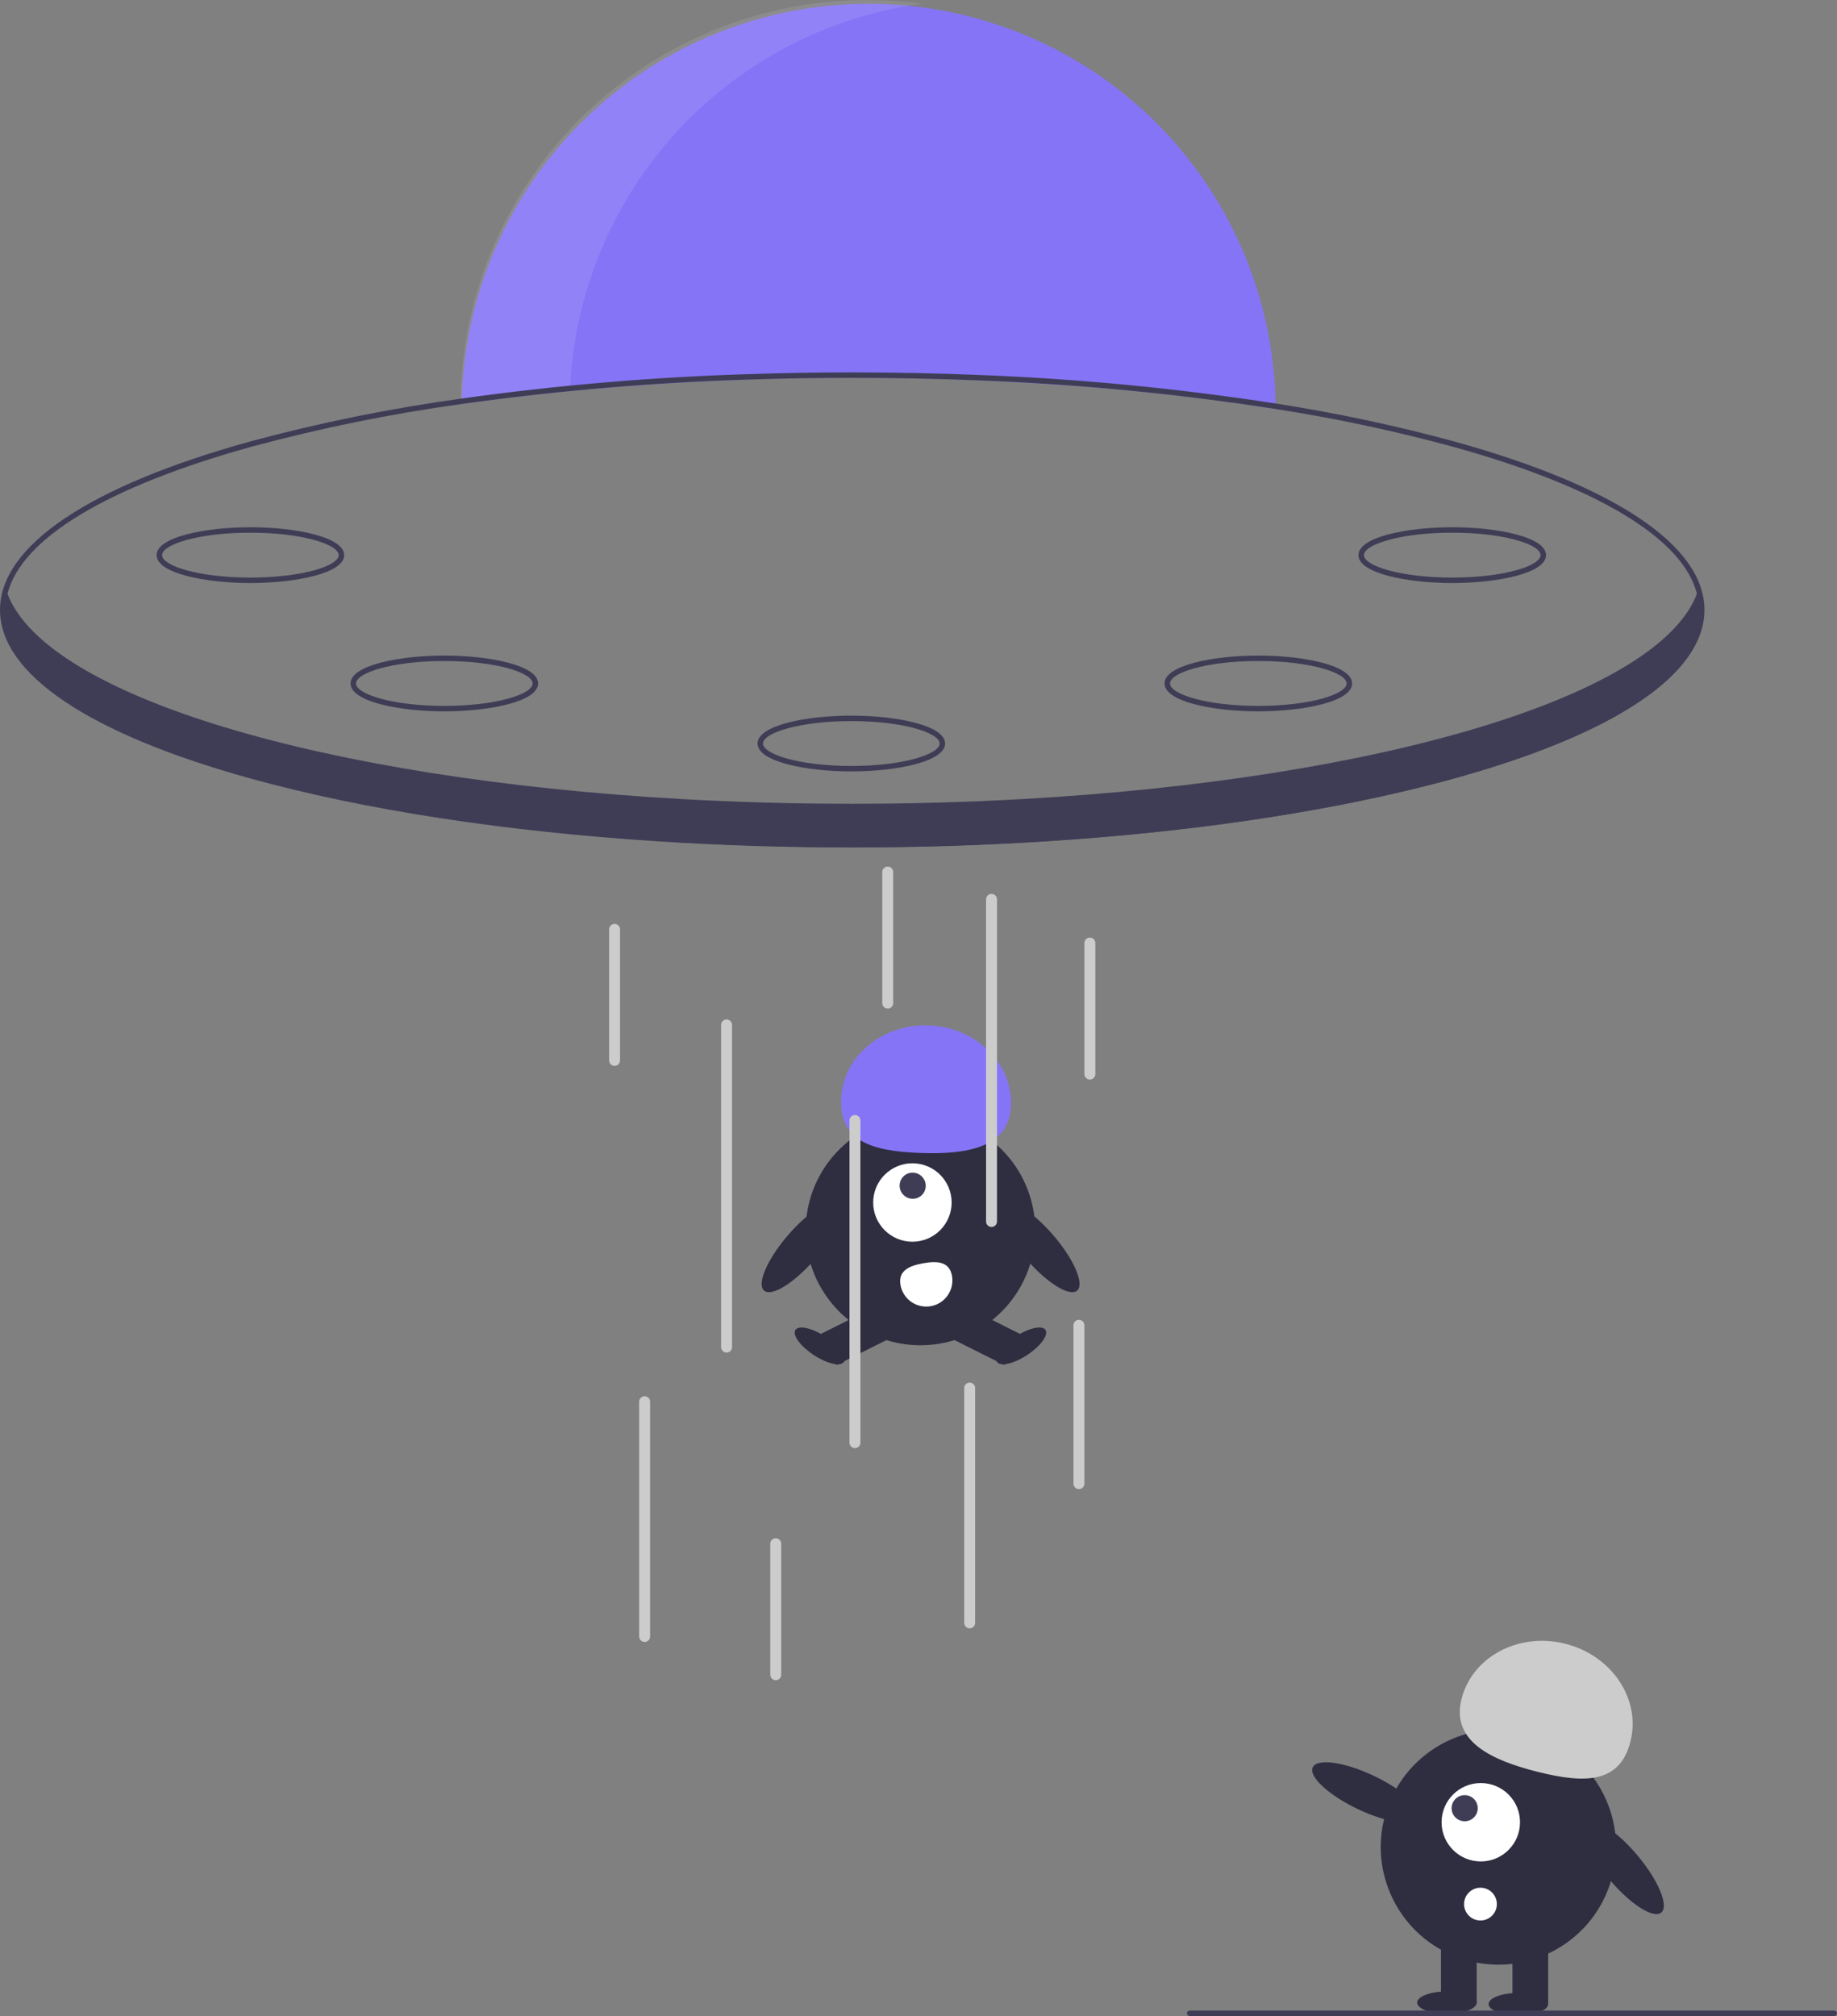 <svg width="144" height="158" viewBox="0 0 144 158" fill="none" xmlns="http://www.w3.org/2000/svg">
<rect x="0" y="0" width="144" height="158" fill="#808080" stroke="none"/>
<g clip-path="url(#clip0_78_479)">
<path d="M99.992 32.055C90.01 30.463 78.643 29.613 66.804 29.613C55.97 29.613 45.532 30.324 36.19 31.663C36.192 31.52 36.194 31.376 36.201 31.233C36.448 22.911 39.943 15.017 45.939 9.236C51.934 3.456 59.954 0.248 68.285 0.299C76.615 0.35 84.596 3.655 90.52 9.508C96.444 15.362 99.842 23.298 99.988 31.622C99.99 31.768 99.992 31.911 99.992 32.055Z" fill="#8674F6"/>
<g opacity="0.1">
<path d="M72.275 0.287C67.844 -0.311 63.337 0.028 59.046 1.282C54.755 2.536 50.775 4.677 47.365 7.567C43.955 10.456 41.19 14.03 39.25 18.055C37.31 22.081 36.239 26.469 36.104 30.935C36.098 31.078 36.096 31.221 36.093 31.365C38.869 30.967 41.743 30.626 44.694 30.341C45.054 22.901 48.01 15.822 53.048 10.332C58.087 4.842 64.889 1.288 72.275 0.287Z" fill="white"/>
</g>
<path d="M113.948 34.584C109.354 33.339 104.693 32.35 99.988 31.622C92.277 30.428 84.503 29.682 76.705 29.386C73.457 29.254 70.149 29.185 66.804 29.185C64.154 29.185 61.524 29.228 58.931 29.314C51.325 29.538 43.737 30.179 36.201 31.233C30.622 32.001 25.098 33.12 19.66 34.584C6.982 38.087 0 42.782 0 47.801C0 52.821 6.982 57.516 19.66 61.019C28.576 63.484 39.569 65.163 51.546 65.934C56.49 66.255 61.601 66.418 66.804 66.418C72.024 66.418 77.153 66.253 82.112 65.932C93.012 65.228 103.097 63.77 111.537 61.652C111.582 61.639 111.625 61.629 111.67 61.618C112.24 61.477 112.801 61.329 113.355 61.181C113.554 61.126 113.751 61.072 113.948 61.019C113.96 61.014 113.971 61.011 113.983 61.008C114.171 60.957 114.357 60.903 114.544 60.852C114.916 60.745 115.285 60.64 115.646 60.531C115.664 60.527 115.678 60.522 115.694 60.518C116.008 60.424 116.317 60.33 116.623 60.236C116.873 60.157 117.122 60.079 117.368 60C117.548 59.943 117.726 59.885 117.901 59.827C118.03 59.784 118.156 59.743 118.28 59.701C118.449 59.645 118.618 59.587 118.785 59.529C118.856 59.506 118.927 59.482 118.995 59.457C119.156 59.403 119.312 59.348 119.468 59.292C119.638 59.232 119.807 59.17 119.974 59.11C120.113 59.061 120.252 59.01 120.389 58.958C120.505 58.913 120.618 58.87 120.734 58.828C121.049 58.71 121.357 58.588 121.661 58.468C121.813 58.406 121.965 58.346 122.115 58.284C122.263 58.224 122.412 58.162 122.558 58.1C122.798 58 123.033 57.899 123.265 57.798C123.376 57.747 123.49 57.698 123.599 57.651C123.682 57.612 123.764 57.576 123.847 57.537C123.907 57.512 123.967 57.484 124.025 57.456C124.241 57.358 124.455 57.257 124.665 57.157C125.47 56.771 126.222 56.378 126.92 55.975C131.298 53.47 133.609 50.69 133.609 47.801C133.609 42.782 126.626 38.087 113.948 34.584ZM113.833 60.608C104.906 63.075 93.884 64.755 81.874 65.519C76.99 65.829 71.941 65.99 66.804 65.99C61.685 65.99 56.653 65.831 51.784 65.521C39.755 64.759 28.715 63.079 19.776 60.608C7.299 57.159 0.428 52.612 0.428 47.801C0.429 47.376 0.482 46.953 0.587 46.541C1.679 42.202 8.395 38.14 19.776 34.995C25.172 33.542 30.654 32.429 36.19 31.663C43.771 30.603 51.406 29.96 59.057 29.737C61.61 29.654 64.192 29.613 66.804 29.613C70.104 29.613 73.367 29.68 76.574 29.808C84.418 30.101 92.237 30.851 99.992 32.055C104.656 32.779 109.277 33.761 113.833 34.995C125.211 38.14 131.926 42.199 133.02 46.537C133.126 46.95 133.18 47.375 133.18 47.801C133.18 52.612 126.309 57.159 113.833 60.608Z" fill="#3F3D56"/>
<path d="M133.487 47.996C133.487 50.855 131.129 53.559 126.92 55.975C126.22 56.378 125.466 56.771 124.665 57.157C124.455 57.257 124.241 57.358 124.025 57.456C123.967 57.484 123.907 57.512 123.847 57.537C123.764 57.576 123.682 57.612 123.599 57.651C123.49 57.698 123.376 57.747 123.265 57.798C123.033 57.899 122.798 58 122.558 58.1C122.412 58.162 122.263 58.224 122.115 58.284C121.965 58.346 121.813 58.406 121.661 58.468C121.357 58.588 121.049 58.71 120.734 58.828C120.618 58.87 120.505 58.913 120.389 58.958C120.252 59.01 120.113 59.061 119.974 59.11C119.807 59.17 119.638 59.232 119.468 59.292C119.312 59.348 119.156 59.403 118.995 59.457C118.927 59.482 118.856 59.506 118.785 59.529C118.618 59.587 118.449 59.645 118.28 59.701C118.156 59.743 118.03 59.784 117.901 59.827C117.725 59.885 117.548 59.943 117.368 60C117.122 60.079 116.873 60.157 116.623 60.236C116.317 60.33 116.008 60.424 115.694 60.518C115.678 60.522 115.664 60.527 115.646 60.531C115.285 60.64 114.916 60.745 114.544 60.852C114.357 60.903 114.171 60.957 113.983 61.008C113.971 61.011 113.96 61.014 113.949 61.019C113.751 61.072 113.554 61.126 113.355 61.181C112.803 61.327 112.24 61.475 111.67 61.618C111.625 61.629 111.582 61.639 111.538 61.652C103.326 63.702 93.252 65.196 82.103 65.917C77.219 66.231 72.127 66.398 66.897 66.398C61.618 66.398 56.484 66.229 51.561 65.908C22.176 63.993 0.306 56.701 0.306 47.996C0.309 47.466 0.389 46.94 0.546 46.434C0.559 46.47 0.572 46.505 0.587 46.541C3.642 54.561 25.326 61.042 53.461 62.624C57.771 62.868 62.235 62.994 66.804 62.994C71.393 62.994 75.874 62.865 80.202 62.621C108.313 61.034 129.975 54.55 133.02 46.537C133.071 46.408 133.116 46.28 133.155 46.152C133.372 46.742 133.484 47.367 133.487 47.996Z" fill="#3F3D56"/>
<path d="M19.628 45.693C16.064 45.693 12.277 44.927 12.277 43.507C12.277 42.087 16.064 41.321 19.628 41.321C23.191 41.321 26.979 42.087 26.979 43.507C26.979 44.927 23.191 45.693 19.628 45.693ZM19.628 41.748C15.548 41.748 12.705 42.675 12.705 43.507C12.705 44.338 15.548 45.265 19.628 45.265C23.707 45.265 26.55 44.338 26.55 43.507C26.55 42.675 23.707 41.748 19.628 41.748Z" fill="#3F3D56"/>
<path d="M34.83 55.75C31.267 55.75 27.479 54.984 27.479 53.564C27.479 52.144 31.267 51.377 34.83 51.377C38.394 51.377 42.181 52.144 42.181 53.564C42.181 54.984 38.394 55.75 34.83 55.75ZM34.83 51.805C30.751 51.805 27.908 52.732 27.908 53.564C27.908 54.395 30.751 55.322 34.83 55.322C38.91 55.322 41.753 54.395 41.753 53.564C41.753 52.732 38.91 51.805 34.83 51.805Z" fill="#3F3D56"/>
<path d="M113.839 45.693C110.276 45.693 106.488 44.927 106.488 43.507C106.488 42.087 110.276 41.321 113.839 41.321C117.403 41.321 121.19 42.087 121.19 43.507C121.19 44.927 117.403 45.693 113.839 45.693ZM113.839 41.748C109.759 41.748 106.917 42.675 106.917 43.507C106.917 44.338 109.759 45.265 113.839 45.265C117.919 45.265 120.762 44.338 120.762 43.507C120.762 42.675 117.919 41.748 113.839 41.748Z" fill="#3F3D56"/>
<path d="M98.637 55.75C95.073 55.75 91.286 54.984 91.286 53.564C91.286 52.144 95.073 51.377 98.637 51.377C102.2 51.377 105.988 52.144 105.988 53.564C105.988 54.984 102.2 55.75 98.637 55.75ZM98.637 51.805C94.557 51.805 91.714 52.732 91.714 53.564C91.714 54.395 94.557 55.322 98.637 55.322C102.716 55.322 105.559 54.395 105.559 53.564C105.559 52.732 102.716 51.805 98.637 51.805Z" fill="#3F3D56"/>
<path d="M66.733 60.457C63.17 60.457 59.383 59.691 59.383 58.271C59.383 56.851 63.17 56.085 66.733 56.085C70.297 56.085 74.084 56.851 74.084 58.271C74.084 59.691 70.297 60.457 66.733 60.457ZM66.733 56.513C62.654 56.513 59.811 57.44 59.811 58.271C59.811 59.103 62.654 60.029 66.733 60.029C70.813 60.029 73.656 59.103 73.656 58.271C73.656 57.44 70.813 56.513 66.733 56.513Z" fill="#3F3D56"/>
<path d="M72.153 105.43C77.121 105.43 81.148 101.406 81.148 96.441C81.148 91.476 77.121 87.451 72.153 87.451C67.184 87.451 63.157 91.476 63.157 96.441C63.157 101.406 67.184 105.43 72.153 105.43Z" fill="#2F2E41"/>
<path d="M68.732 102.347L64.354 104.538L65.577 106.98L69.956 104.789L68.732 102.347Z" fill="#2F2E41"/>
<path d="M66.155 106.732C66.414 106.339 65.773 105.459 64.723 104.767C63.673 104.075 62.612 103.833 62.352 104.227C62.092 104.62 62.733 105.5 63.783 106.192C64.833 106.884 65.895 107.126 66.155 106.732Z" fill="#2F2E41"/>
<path d="M75.573 102.347L74.35 104.789L78.728 106.98L79.951 104.538L75.573 102.347Z" fill="#2F2E41"/>
<path d="M80.522 106.192C81.572 105.5 82.213 104.62 81.953 104.227C81.693 103.833 80.632 104.075 79.581 104.767C78.531 105.459 77.891 106.339 78.15 106.732C78.41 107.126 79.472 106.884 80.522 106.192Z" fill="#2F2E41"/>
<path d="M71.523 97.314C73.221 97.314 74.597 95.939 74.597 94.242C74.597 92.545 73.221 91.169 71.523 91.169C69.825 91.169 68.448 92.545 68.448 94.242C68.448 95.939 69.825 97.314 71.523 97.314Z" fill="white"/>
<path d="M72.271 93.653C72.669 93.254 72.667 92.606 72.265 92.205C71.864 91.804 71.216 91.802 70.817 92.2C70.418 92.599 70.421 93.247 70.822 93.648C71.224 94.049 71.872 94.051 72.271 93.653Z" fill="#3F3D56"/>
<path d="M79.249 86.661C79.384 83.333 76.514 80.514 72.838 80.365C69.162 80.215 66.072 82.792 65.937 86.121C65.802 89.449 68.357 90.205 72.033 90.354C75.709 90.503 79.113 89.989 79.249 86.661Z" fill="#8674F6"/>
<path d="M84.434 101.148C85.026 100.64 84.194 98.702 82.576 96.819C80.958 94.935 79.166 93.82 78.575 94.327C77.983 94.835 78.815 96.773 80.433 98.657C82.051 100.54 83.842 101.656 84.434 101.148Z" fill="#2F2E41"/>
<path d="M63.897 98.657C65.515 96.773 66.347 94.835 65.756 94.327C65.164 93.819 63.373 94.935 61.755 96.818C60.136 98.702 59.304 100.64 59.896 101.148C60.488 101.656 62.279 100.54 63.897 98.657Z" fill="#2F2E41"/>
<path d="M74.623 99.984C74.721 100.518 74.601 101.069 74.292 101.516C73.983 101.963 73.509 102.268 72.974 102.366C72.439 102.463 71.887 102.344 71.44 102.035C70.993 101.726 70.688 101.252 70.59 100.717L70.59 100.713C70.388 99.6 71.249 99.206 72.363 99.005C73.477 98.803 74.421 98.87 74.623 99.984Z" fill="white"/>
<path d="M56.955 106.003C56.841 106.003 56.733 105.958 56.652 105.878C56.572 105.798 56.527 105.689 56.527 105.575V80.326C56.527 80.213 56.572 80.104 56.652 80.023C56.733 79.943 56.841 79.898 56.955 79.898C57.069 79.898 57.178 79.943 57.258 80.023C57.338 80.104 57.383 80.213 57.383 80.326V105.575C57.383 105.689 57.338 105.798 57.258 105.878C57.178 105.958 57.069 106.003 56.955 106.003Z" fill="#CCCCCC"/>
<path d="M50.532 128.685C50.418 128.685 50.309 128.64 50.229 128.56C50.148 128.479 50.103 128.371 50.103 128.257V109.855C50.103 109.741 50.148 109.633 50.229 109.552C50.309 109.472 50.418 109.427 50.532 109.427C50.645 109.427 50.754 109.472 50.834 109.552C50.915 109.633 50.96 109.741 50.96 109.855V128.257C50.96 128.371 50.915 128.479 50.834 128.56C50.754 128.64 50.645 128.685 50.532 128.685Z" fill="#CCCCCC"/>
<path d="M67.018 113.493C66.905 113.493 66.796 113.447 66.716 113.367C66.635 113.287 66.59 113.178 66.59 113.065V87.815C66.59 87.702 66.635 87.593 66.716 87.513C66.796 87.432 66.905 87.387 67.018 87.387C67.132 87.387 67.241 87.432 67.321 87.513C67.402 87.593 67.447 87.702 67.447 87.815V113.065C67.447 113.178 67.402 113.287 67.321 113.367C67.241 113.447 67.132 113.493 67.018 113.493Z" fill="#CCCCCC"/>
<path d="M60.809 131.681C60.696 131.681 60.587 131.636 60.506 131.555C60.426 131.475 60.381 131.366 60.381 131.253V120.982C60.381 120.868 60.426 120.759 60.506 120.679C60.587 120.599 60.696 120.554 60.809 120.554C60.923 120.554 61.032 120.599 61.112 120.679C61.192 120.759 61.237 120.868 61.237 120.982V131.253C61.237 131.366 61.192 131.475 61.112 131.555C61.032 131.636 60.923 131.681 60.809 131.681Z" fill="#CCCCCC"/>
<path d="M69.588 79.042C69.474 79.042 69.365 78.997 69.285 78.917C69.205 78.837 69.16 78.728 69.159 78.614V68.343C69.159 68.23 69.205 68.121 69.285 68.041C69.365 67.96 69.474 67.915 69.588 67.915C69.701 67.915 69.81 67.96 69.891 68.041C69.971 68.121 70.016 68.23 70.016 68.343V78.614C70.016 78.728 69.971 78.837 69.891 78.917C69.81 78.997 69.701 79.042 69.588 79.042Z" fill="#CCCCCC"/>
<path d="M48.176 83.536C48.063 83.536 47.954 83.491 47.873 83.41C47.793 83.33 47.748 83.221 47.748 83.108V72.837C47.748 72.723 47.793 72.614 47.873 72.534C47.954 72.454 48.063 72.409 48.176 72.409C48.29 72.409 48.399 72.454 48.479 72.534C48.559 72.614 48.604 72.723 48.604 72.837V83.108C48.604 83.221 48.559 83.33 48.479 83.41C48.399 83.491 48.29 83.536 48.176 83.536Z" fill="#CCCCCC"/>
<path d="M85.432 84.606C85.319 84.606 85.21 84.561 85.13 84.48C85.049 84.4 85.004 84.291 85.004 84.178V73.907C85.004 73.793 85.049 73.684 85.13 73.604C85.21 73.524 85.319 73.479 85.432 73.479C85.546 73.479 85.655 73.524 85.735 73.604C85.816 73.684 85.861 73.793 85.861 73.907V84.178C85.861 84.291 85.816 84.4 85.735 84.48C85.655 84.561 85.546 84.606 85.432 84.606Z" fill="#CCCCCC"/>
<path d="M84.576 116.702C84.462 116.702 84.353 116.657 84.273 116.577C84.193 116.497 84.148 116.388 84.148 116.274V103.864C84.148 103.75 84.193 103.641 84.273 103.561C84.353 103.481 84.462 103.436 84.576 103.436C84.689 103.436 84.798 103.481 84.879 103.561C84.959 103.641 85.004 103.75 85.004 103.864V116.274C85.004 116.388 84.959 116.497 84.879 116.577C84.798 116.657 84.689 116.702 84.576 116.702Z" fill="#CCCCCC"/>
<path d="M76.011 127.615C75.898 127.615 75.789 127.57 75.708 127.49C75.628 127.41 75.583 127.301 75.583 127.187V108.785C75.583 108.672 75.628 108.563 75.708 108.482C75.789 108.402 75.898 108.357 76.011 108.357C76.125 108.357 76.234 108.402 76.314 108.482C76.394 108.563 76.439 108.672 76.439 108.785V127.187C76.439 127.301 76.394 127.41 76.314 127.49C76.234 127.57 76.125 127.615 76.011 127.615Z" fill="#CCCCCC"/>
<path d="M77.724 96.16C77.611 96.16 77.502 96.115 77.421 96.035C77.341 95.955 77.296 95.846 77.296 95.732V70.483C77.296 70.37 77.341 70.261 77.421 70.18C77.502 70.1 77.611 70.055 77.724 70.055C77.838 70.055 77.947 70.1 78.027 70.18C78.107 70.261 78.153 70.37 78.153 70.483V95.732C78.153 95.846 78.107 95.955 78.027 96.035C77.947 96.115 77.838 96.16 77.724 96.16Z" fill="#CCCCCC"/>
<path d="M130.224 149.89C130.837 149.377 130.009 147.379 128.374 145.428C126.739 143.477 124.917 142.311 124.304 142.824C123.691 143.337 124.52 145.334 126.154 147.285C127.789 149.236 129.611 150.402 130.224 149.89Z" fill="#2F2E41"/>
<path d="M126.204 147.671C127.815 142.842 125.204 137.623 120.372 136.014C115.541 134.405 110.318 137.014 108.708 141.842C107.097 146.671 109.709 151.89 114.54 153.499C119.372 155.109 124.594 152.499 126.204 147.671Z" fill="#2F2E41"/>
<path d="M121.359 151.989H118.558V157.005H121.359V151.989Z" fill="#2F2E41"/>
<path d="M115.756 151.989H112.955V157.005H115.756V151.989Z" fill="#2F2E41"/>
<path d="M119.025 157.938C120.314 157.938 121.359 157.546 121.359 157.063C121.359 156.58 120.314 156.188 119.025 156.188C117.735 156.188 116.69 156.58 116.69 157.063C116.69 157.546 117.735 157.938 119.025 157.938Z" fill="#2F2E41"/>
<path d="M113.422 157.821C114.711 157.821 115.756 157.43 115.756 156.947C115.756 156.463 114.711 156.072 113.422 156.072C112.132 156.072 111.087 156.463 111.087 156.947C111.087 157.43 112.132 157.821 113.422 157.821Z" fill="#2F2E41"/>
<path d="M114.561 133.172C115.384 129.859 119.019 127.908 122.679 128.817C126.339 129.725 128.639 133.148 127.815 136.462C126.992 139.775 124.26 139.786 120.6 138.878C116.94 137.97 113.737 136.486 114.561 133.172Z" fill="#CCCCCC"/>
<path d="M111.236 142.455C111.578 141.733 109.991 140.264 107.69 139.174C105.389 138.083 103.246 137.784 102.904 138.506C102.561 139.228 104.149 140.697 106.449 141.788C108.75 142.878 110.893 143.177 111.236 142.455Z" fill="#2F2E41"/>
<path d="M116.078 145.884C117.776 145.884 119.152 144.509 119.152 142.812C119.152 141.115 117.776 139.74 116.078 139.74C114.38 139.74 113.003 141.115 113.003 142.812C113.003 144.509 114.38 145.884 116.078 145.884Z" fill="white"/>
<path d="M114.814 142.735C115.38 142.735 115.839 142.276 115.839 141.711C115.839 141.145 115.38 140.687 114.814 140.687C114.248 140.687 113.789 141.145 113.789 141.711C113.789 142.276 114.248 142.735 114.814 142.735Z" fill="#3F3D56"/>
<path d="M116.051 150.511C116.761 150.511 117.336 149.936 117.336 149.227C117.336 148.518 116.761 147.943 116.051 147.943C115.342 147.943 114.766 148.518 114.766 149.227C114.766 149.936 115.342 150.511 116.051 150.511Z" fill="white"/>
<path d="M143.786 158H93.254C93.198 158 93.143 157.977 93.103 157.937C93.063 157.897 93.04 157.843 93.04 157.786C93.04 157.729 93.063 157.675 93.103 157.635C93.143 157.595 93.198 157.572 93.254 157.572H143.786C143.843 157.572 143.897 157.595 143.937 157.635C143.977 157.675 144 157.729 144 157.786C144 157.843 143.977 157.897 143.937 157.937C143.897 157.977 143.843 158 143.786 158Z" fill="#3F3D56"/>
</g>
<defs>
<clipPath id="clip0_78_479">
<rect width="144" height="158" fill="white"/>
</clipPath>
</defs>
</svg>
